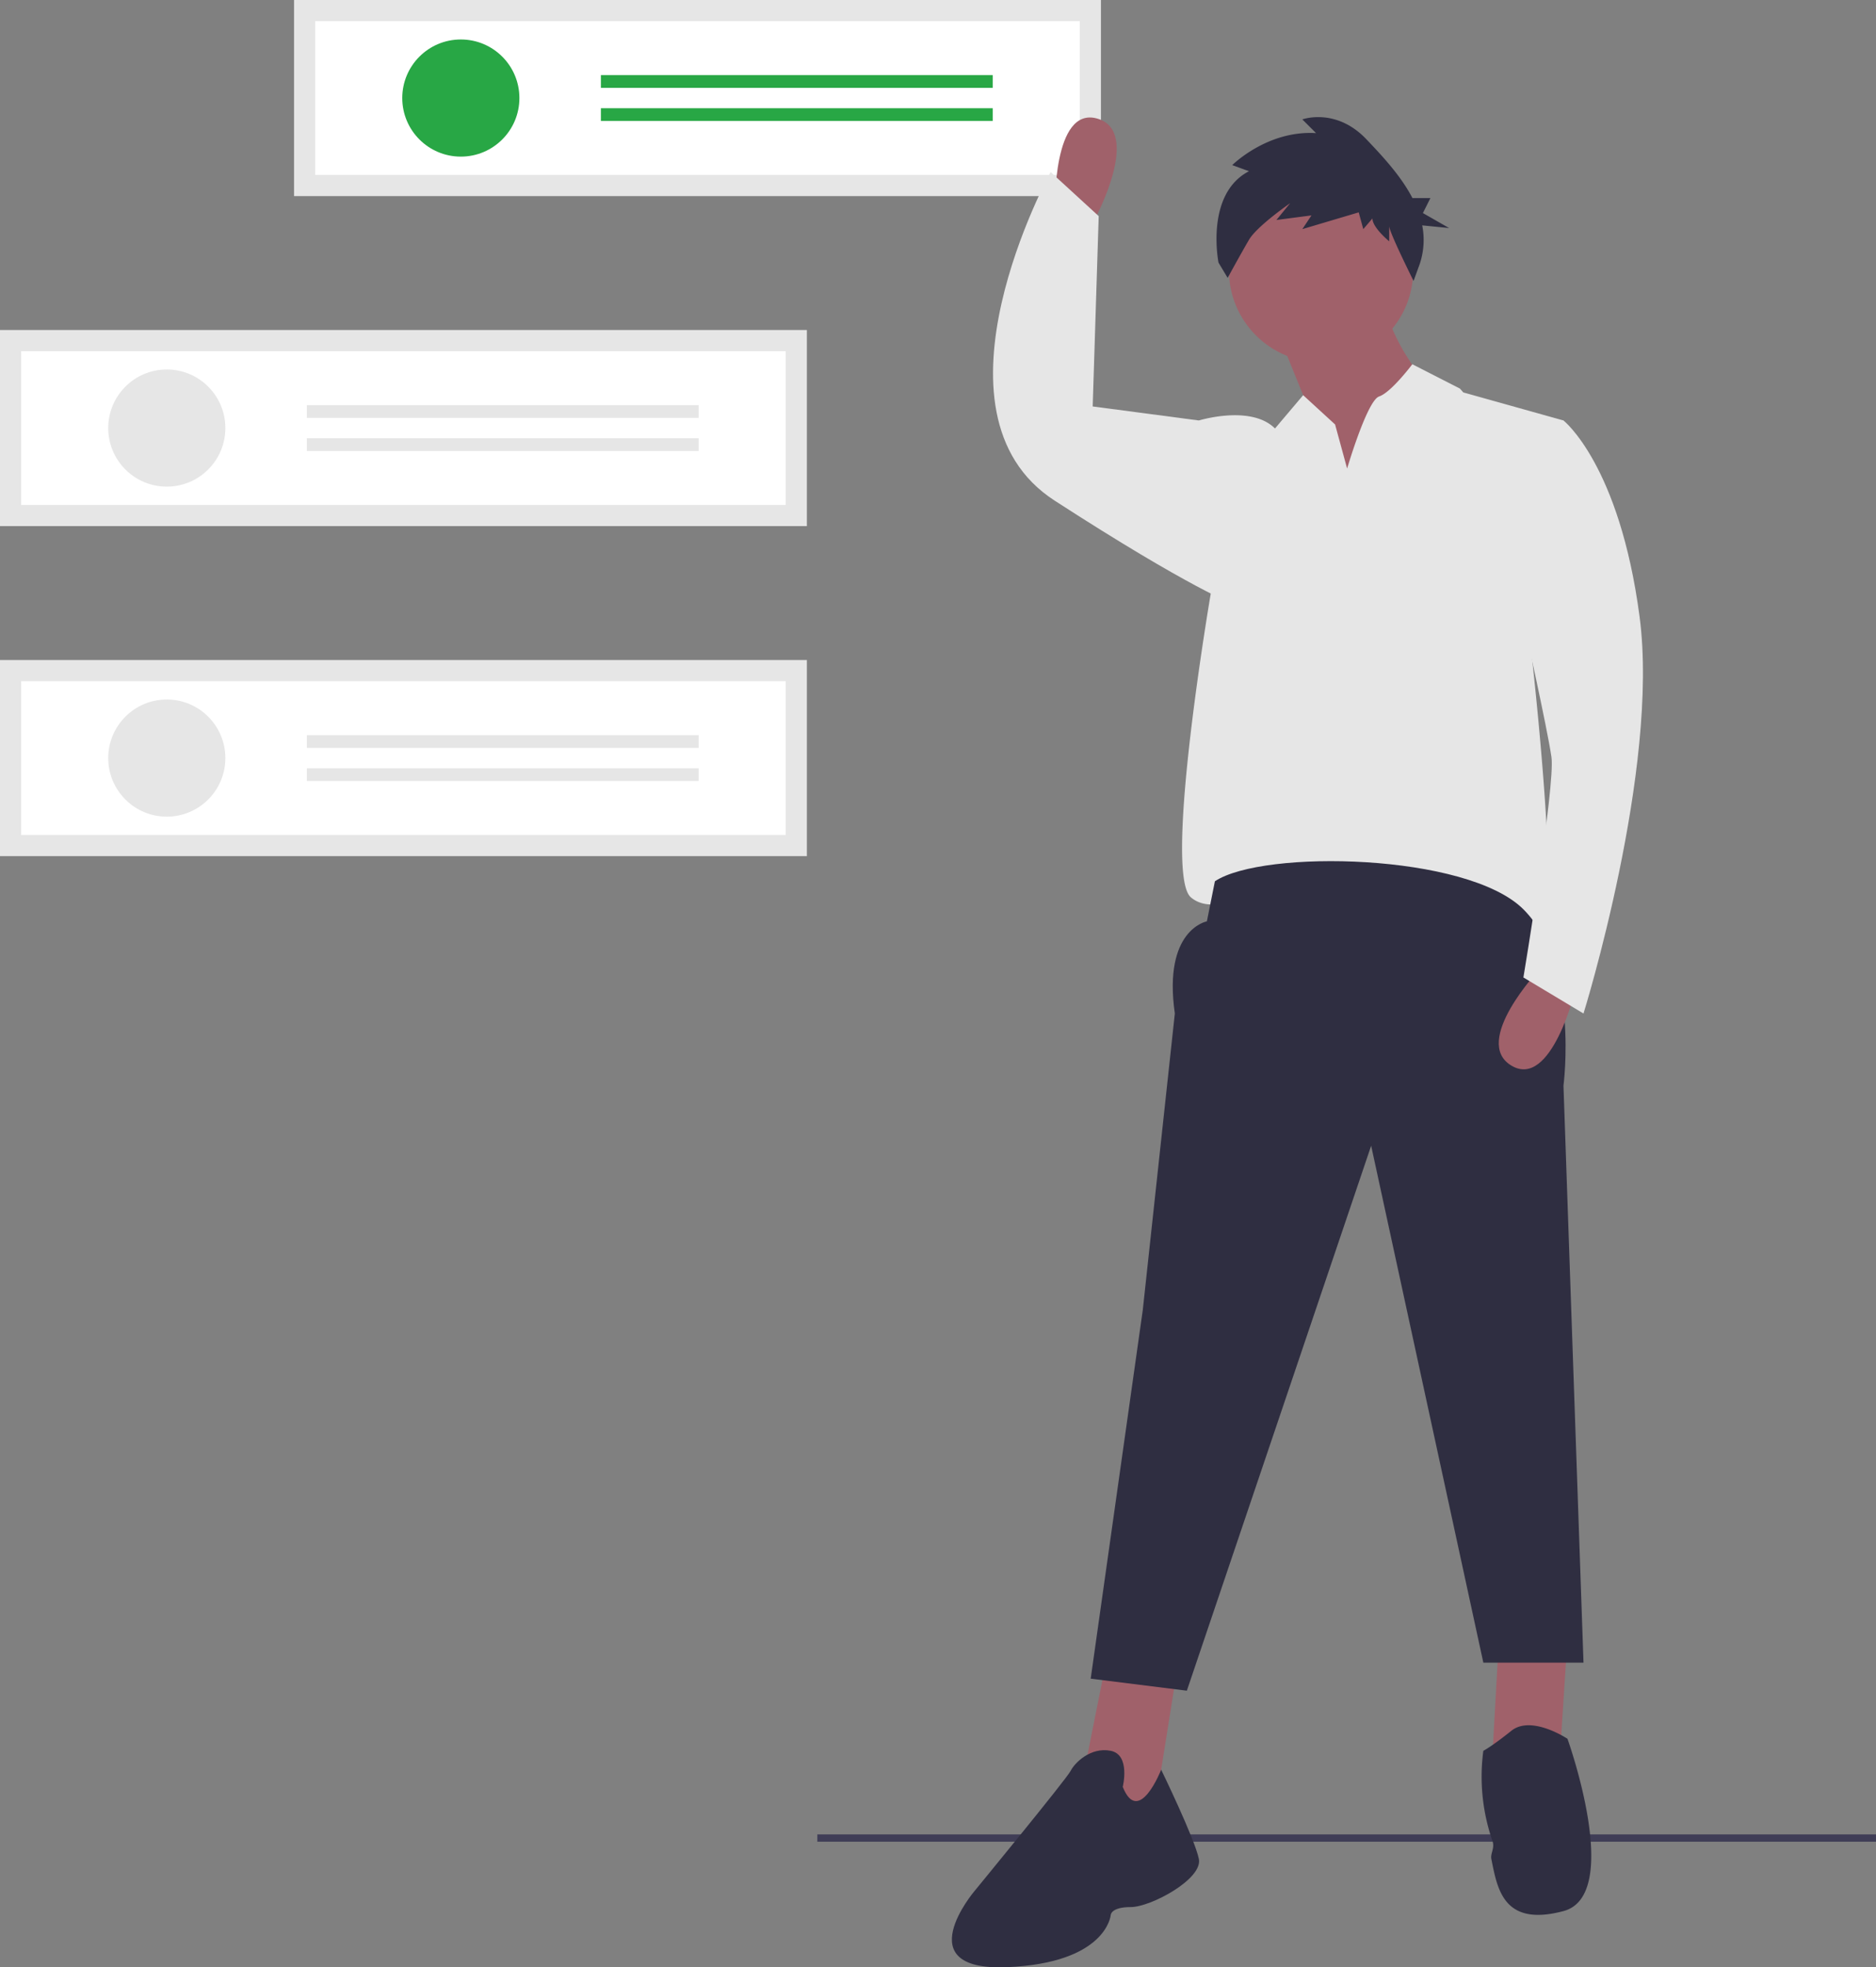 <svg xmlns="http://www.w3.org/2000/svg" id="fe05ff1b-91d6-48f2-9fce-9873af8f36b4" width="640.87" height="672" data-name="Layer 1" viewBox="0 0 640.87 672"><rect x="0" y="0" width="640.87" height="672" fill="#808080" stroke="none"/><rect width="275.645" height="66.983" x="100.449" fill="#e6e6e6"/><path fill="#fff" d="M387.247,173.75H648.428V121.233H387.247Z" transform="translate(-279.565 -114)"/><circle cx="157.428" cy="33.491" r="20.008" fill="#28a745"/><rect width="133.851" height="4.35" x="205.273" y="25.662" fill="#28a745"/><rect width="133.851" height="4.35" x="205.273" y="36.971" fill="#28a745"/><rect width="275.645" height="66.983" y="112.727" fill="#e6e6e6"/><path fill="#fff" d="M286.798,286.477H547.978V233.959H286.798Z" transform="translate(-279.565 -114)"/><circle cx="56.979" cy="146.218" r="20.008" fill="#e6e6e6"/><rect width="133.851" height="4.35" x="104.824" y="138.389" fill="#e6e6e6"/><rect width="133.851" height="4.35" x="104.824" y="149.698" fill="#e6e6e6"/><rect width="275.645" height="66.983" y="225.453" fill="#e6e6e6"/><path fill="#fff" d="M286.798,399.203H547.978V346.686H286.798Z" transform="translate(-279.565 -114)"/><circle cx="56.979" cy="258.945" r="20.008" fill="#e6e6e6"/><rect width="133.851" height="4.35" x="104.824" y="251.115" fill="#e6e6e6"/><rect width="133.851" height="4.35" x="104.824" y="262.424" fill="#e6e6e6"/><rect width="361.654" height="2.501" x="279.215" y="626.593" fill="#3f3d56"/><path fill="#a0616a" d="M711.017,215.195l17.793,43.799,10.95,30.112L768.503,246.676s-17.793-17.793-17.793-41.062Z" transform="translate(-279.565 -114)"/><polygon fill="#a0616a" points="378.072 566.559 369.859 607.62 393.127 626.782 402.709 566.559 378.072 566.559"/><polygon fill="#a0616a" points="512.206 556.978 509.468 606.252 532.736 602.145 535.474 559.715 512.206 556.978"/><circle cx="451.298" cy="92.299" r="31.48" fill="#a0616a"/><path fill="#e6e6e6" d="M802.721,337.011s10.95,95.81,2.737,95.81-47.905-8.212-56.117-15.056-34.218-4.106-34.218-4.106-19.162,15.056-28.743,6.844,6.844-104.022,6.844-104.022l-4.106-58.855s17.793-5.475,26.006,2.737l2.505-2.97,7.117-8.404,10.909,10.005.123.465,3.983,14.591s5.831-19.819,9.951-23.953a2.899,2.899,0,0,1,.999-.684c4.106-1.369,11.323-10.996,11.323-10.996l16.243,8.3,1.177,1.328,34.218,9.581Z" transform="translate(-279.565 -114)"/><path fill="#2f2e41" d="M694.592,415.028l-2.737,13.687s-15.056,2.737-10.95,31.48l-10.95,101.285-17.793,125.922,32.849,4.106,62.961-186.145L786.296,681.928H820.514l-6.844-197.095s5.475-41.062-13.687-60.224S711.017,404.078,694.592,415.028Z" transform="translate(-279.565 -114)"/><path fill="#2f2e41" d="M663.112,724.358s2.737-10.95-4.106-12.318-12.318,4.106-13.687,6.844S612.469,759.945,612.469,759.945s-23.268,27.374,10.95,26.006S659.005,768.157,659.005,768.157s0-2.737,6.844-2.737,24.637-9.581,23.268-16.425S676.238,718.497,676.238,718.497,668.586,738.045,663.112,724.358Z" transform="translate(-279.565 -114)"/><path fill="#2f2e41" d="M815.039,707.933s-12.318-8.212-19.162-2.737-9.581,6.844-9.581,6.844l-.11.829a66.997,66.997,0,0,0,3.253,30.043c.811,2.433-.785,4.185-.406,6.083,2.053,10.265,4.106,23.268,24.637,17.793S815.039,707.933,815.039,707.933Z" transform="translate(-279.565 -114)"/><path fill="#a0616a" d="M805.458,445.14s-23.268,24.637-9.581,32.849,21.899-26.006,21.899-26.006Z" transform="translate(-279.565 -114)"/><path fill="#a0616a" d="M653.635,188.722s16.145-29.795.805-34.208-14.47,30.765-14.47,30.765Z" transform="translate(-279.565 -114)"/><path fill="#e6e6e6" d="M795.877,261.732l17.793-4.106s19.162,15.056,26.006,67.067S820.514,460.196,820.514,460.196l-20.531-12.318s10.95-65.698,9.581-75.279-9.581-46.536-9.581-46.536Z" transform="translate(-279.565 -114)"/><path fill="#2f2e41" d="M706.239,172.483l-5.726-2.082s11.973-11.973,28.632-10.932l-4.685-4.685s11.453-4.165,21.864,6.767c5.473,5.747,11.806,12.502,15.753,20.111h6.133l-2.559,5.119,8.958,5.119-9.195-.919a25.831,25.831,0,0,1-.87,13.257l-2.082,5.726s-8.329-16.658-8.329-18.741v5.206s-5.726-4.685-5.726-7.809l-3.123,3.644-1.562-5.726-19.261,5.726,3.123-4.685-11.973,1.562,4.685-5.726s-11.331,7.828-14.056,12.494c-2.9,4.965-7.288,13.014-7.288,13.014l-3.123-5.206S691.142,180.291,706.239,172.483Z" transform="translate(-279.565 -114)"/><path fill="#e6e6e6" d="M695.961,260.363l-6.844-2.737-36.271-4.791,2.053-65.014L638.475,172.765S593.307,254.888,639.843,285s61.592,35.587,61.592,35.587Z" transform="translate(-279.565 -114)"/></svg>